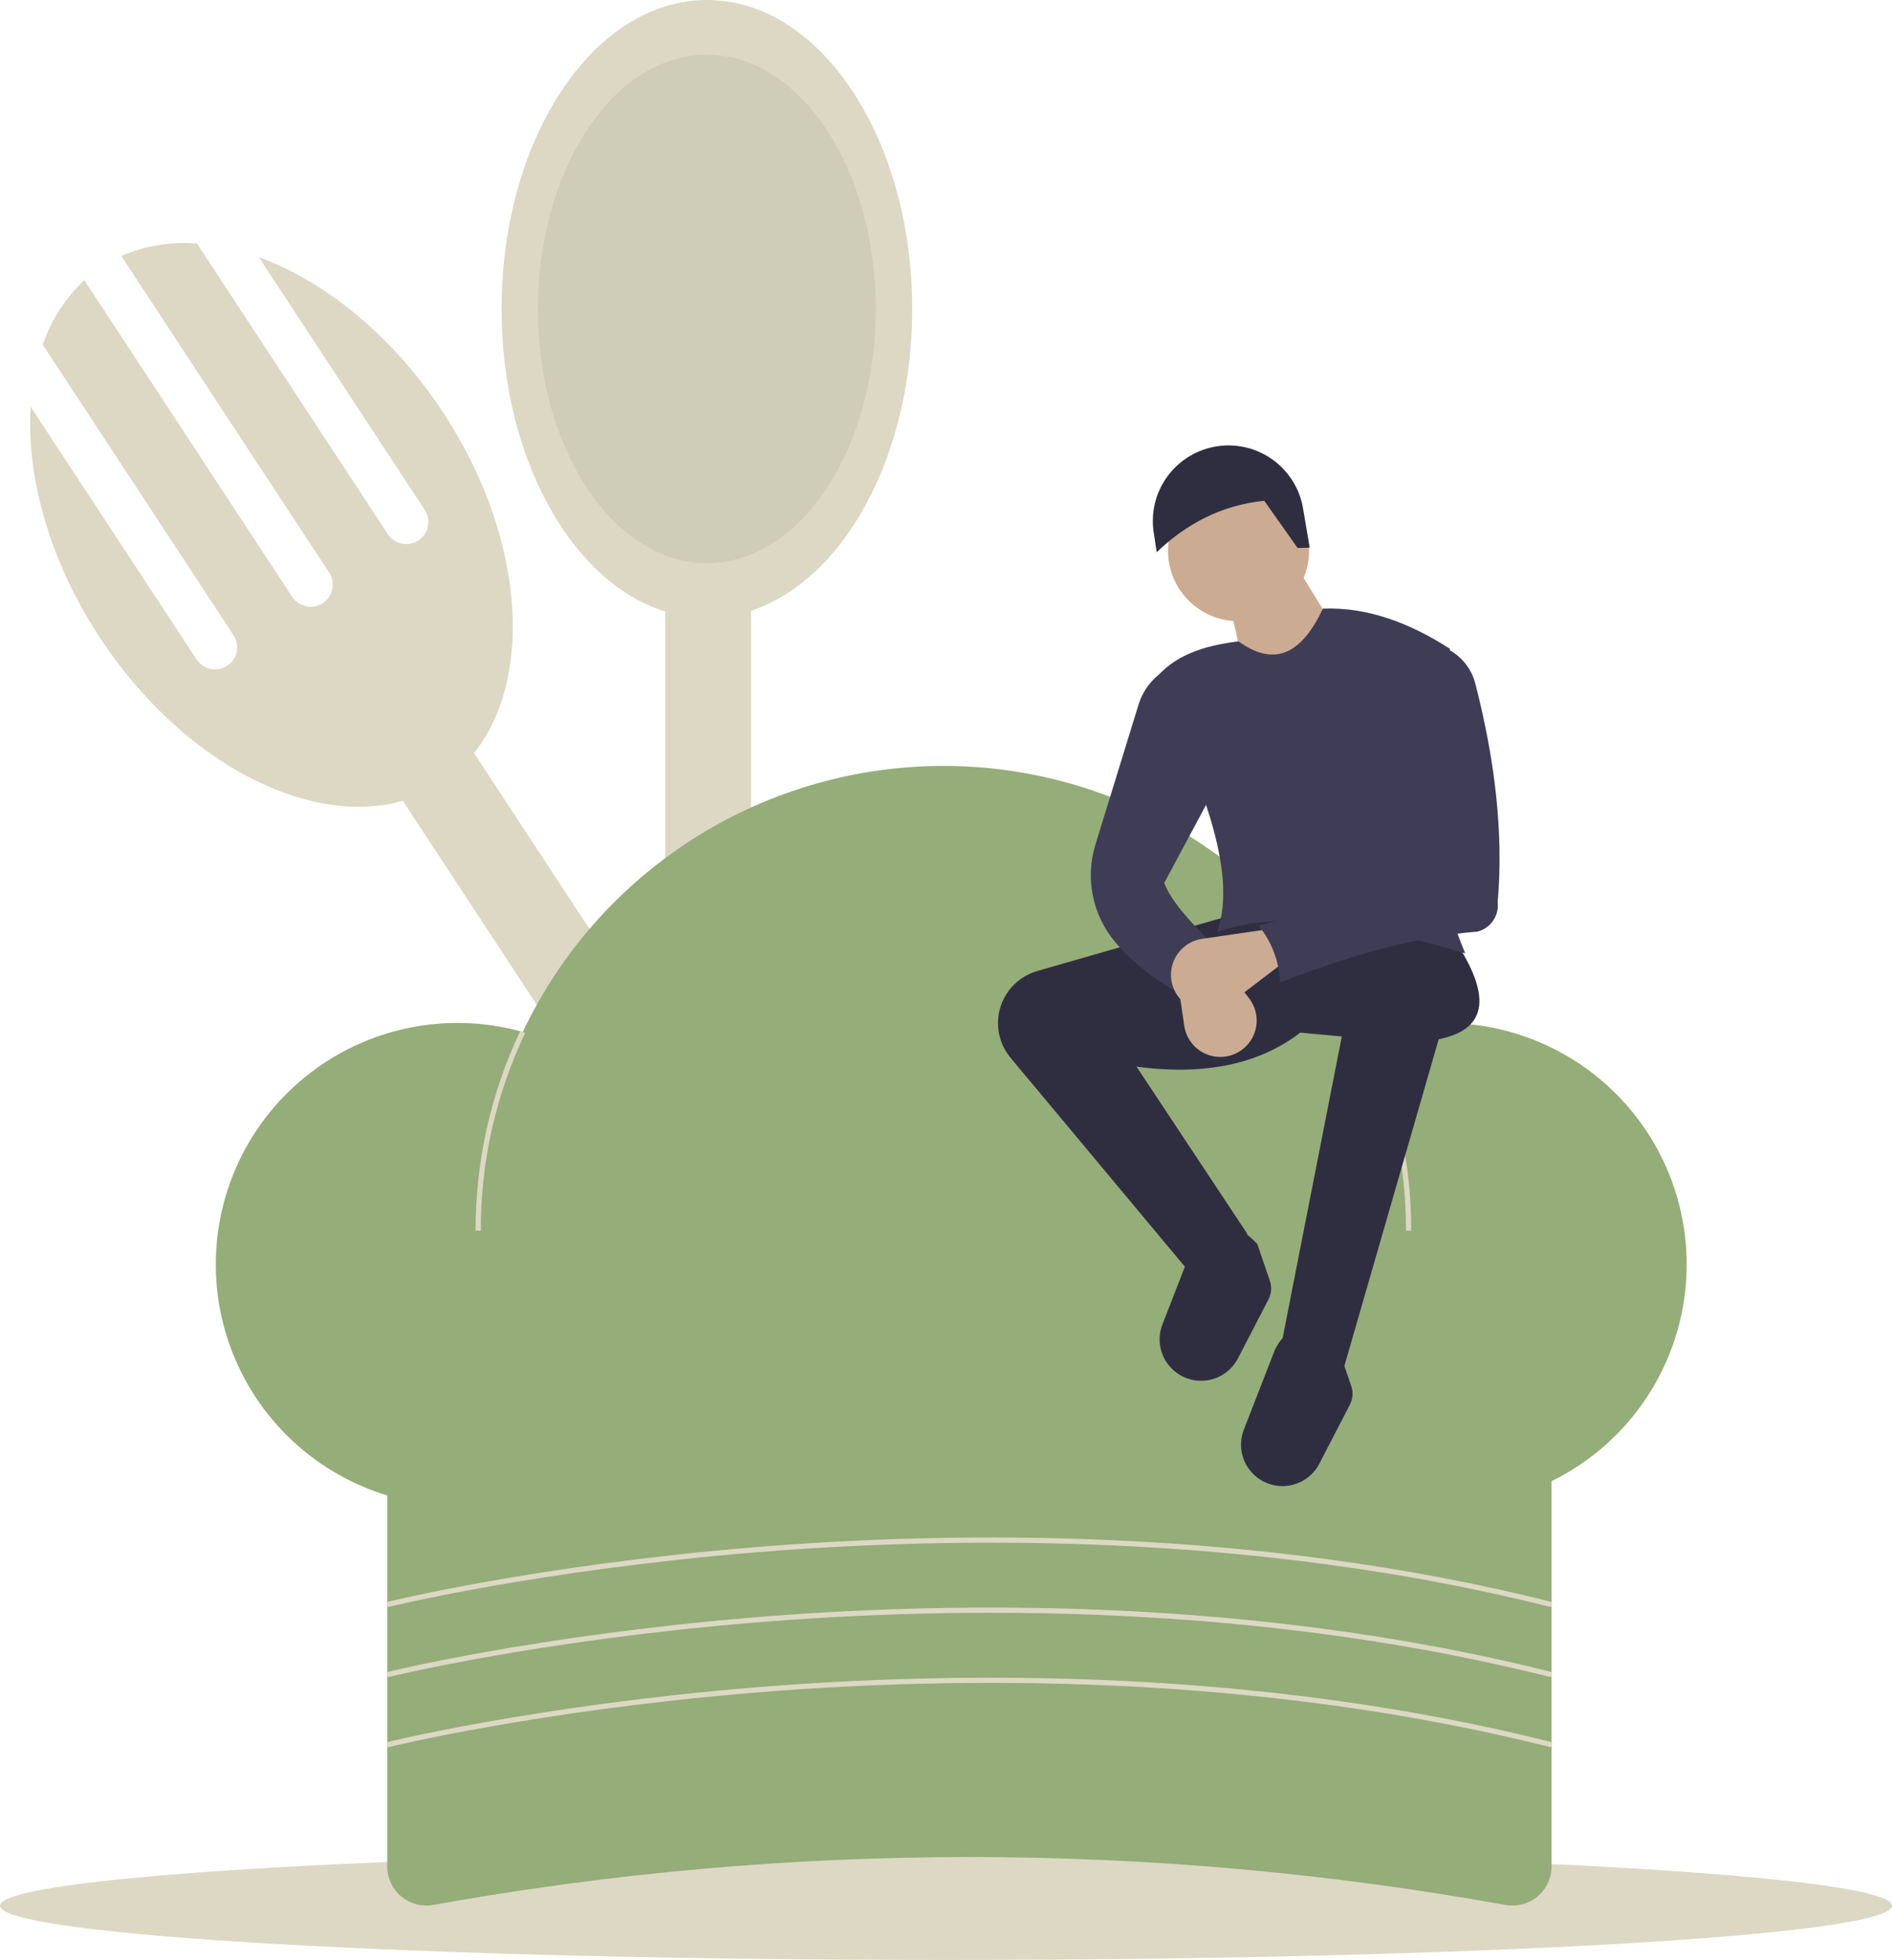 <svg width="556" height="576" viewBox="0 0 556 576" fill="none" xmlns="http://www.w3.org/2000/svg">
<path d="M126.228 201.396L105.153 215.205L324.636 549.538L345.711 535.729L126.228 201.396Z" fill="#DCD8C4"/>
<path d="M76.055 75.577L124.815 149.853C125.759 151.291 126.093 153.045 125.743 154.729C125.392 156.413 124.387 157.89 122.947 158.833C121.507 159.776 119.751 160.11 118.066 159.76C116.38 159.41 114.903 158.405 113.958 156.967L57.903 71.578C50.294 70.943 42.646 72.198 35.64 75.231L96.715 168.265C97.659 169.704 97.992 171.458 97.642 173.141C97.291 174.825 96.286 176.301 94.846 177.244C93.407 178.187 91.651 178.521 89.966 178.171C88.281 177.821 86.803 176.817 85.859 175.379L24.783 82.345C19.208 87.556 15.009 94.064 12.56 101.29L68.616 186.678C69.559 188.117 69.892 189.87 69.542 191.554C69.191 193.238 68.186 194.714 66.746 195.657C65.307 196.6 63.552 196.933 61.866 196.584C60.181 196.234 58.703 195.23 57.759 193.792L8.999 119.517C7.746 140.227 14.505 164.773 29.317 187.336C56.845 229.269 101.749 248.461 129.613 230.203C157.476 211.945 157.748 163.15 130.22 121.217C115.408 98.654 95.566 82.681 76.055 75.577Z" fill="#DCD8C4"/>
<path d="M220.72 155.658H195.516V555.486H220.72V155.658Z" fill="#DCD8C4"/>
<path d="M207.736 181.601C241.058 181.601 268.071 140.948 268.071 90.801C268.071 40.653 241.058 0 207.736 0C174.414 0 147.401 40.653 147.401 90.801C147.401 140.948 174.414 181.601 207.736 181.601Z" fill="#DCD8C4"/>
<path d="M207.736 165.51C235.153 165.51 257.379 132.061 257.379 90.801C257.379 49.54 235.153 16.091 207.736 16.091C180.319 16.091 158.093 49.54 158.093 90.801C158.093 132.061 180.319 165.51 207.736 165.51Z" fill="#CFCCB8"/>
<path d="M278 576C431.535 576 556 568.865 556 560.064C556 551.263 431.535 544.128 278 544.128C124.465 544.128 0 551.263 0 560.064C0 568.865 124.465 576 278 576Z" fill="#DCD8C4"/>
<path d="M442.408 559.83C338.224 541.068 231.523 541.068 127.339 559.83C125.684 560.129 123.984 560.062 122.358 559.634C120.731 559.205 119.219 558.425 117.928 557.349C116.636 556.272 115.597 554.926 114.883 553.404C114.169 551.883 113.798 550.223 113.797 548.543V405.932H455.951V548.543C455.949 550.223 455.578 551.883 454.864 553.404C454.15 554.926 453.111 556.272 451.82 557.349C450.528 558.425 449.016 559.205 447.39 559.634C445.763 560.062 444.063 560.129 442.408 559.83Z" fill="#95AD79"/>
<path d="M424.637 300.634C416.737 300.627 408.891 301.938 401.423 304.515C390.531 280.912 373.127 260.903 351.252 246.836C329.378 232.769 303.941 225.227 277.927 225.096C251.913 224.964 226.401 232.249 204.385 246.095C182.37 259.94 164.764 279.773 153.634 303.264C142.674 300.192 131.136 299.797 119.991 302.112C108.847 304.426 98.422 309.383 89.596 316.564C80.77 323.745 73.8 332.94 69.274 343.374C64.748 353.809 62.798 365.177 63.589 376.522C64.379 387.867 67.888 398.856 73.818 408.563C79.748 418.27 87.926 426.411 97.663 432.3C107.401 438.189 118.413 441.654 129.771 442.403C141.129 443.152 152.501 441.163 162.928 436.603C175.462 455.684 192.58 471.324 212.721 482.093C232.861 492.863 255.381 498.419 278.224 498.255C301.067 498.091 323.505 492.211 343.488 481.153C363.472 470.095 380.363 454.211 392.621 434.952C402.197 439.782 412.743 442.382 423.469 442.558C434.195 442.733 444.821 440.48 454.55 435.966C464.279 431.452 472.859 424.795 479.645 416.495C486.431 408.195 491.247 398.467 493.732 388.041C496.218 377.616 496.307 366.763 493.994 356.298C491.681 345.833 487.025 336.027 480.377 327.617C473.728 319.206 465.259 312.409 455.606 307.736C445.952 303.063 435.365 300.635 424.637 300.634Z" fill="#95AD79"/>
<path d="M141.291 361.676H139.764C139.712 341.359 144.212 321.287 152.936 302.934L154.317 303.588C145.69 321.737 141.239 341.585 141.291 361.676Z" fill="#DCD8C4"/>
<path d="M414.709 361.676H413.181C413.229 342.048 408.981 322.646 400.737 304.83L402.124 304.19C410.461 322.207 414.756 341.827 414.709 361.676Z" fill="#DCD8C4"/>
<path d="M113.981 472.293L113.612 470.812C114.044 470.705 157.453 460.053 221.07 454.768C279.787 449.89 368.232 448.714 456.137 470.812L455.764 472.292C368.075 450.249 279.823 451.42 221.229 456.287C157.726 461.56 114.411 472.187 113.981 472.293Z" fill="#DCD8C4"/>
<path d="M113.981 492.895L113.612 491.414C114.044 491.307 157.453 480.655 221.07 475.37C279.787 470.492 368.232 469.316 456.137 491.414L455.764 492.894C368.075 470.851 279.823 472.023 221.229 476.888C157.726 482.162 114.411 492.788 113.981 492.895Z" fill="#DCD8C4"/>
<path d="M113.981 513.497L113.612 512.015C114.044 511.909 157.453 501.257 221.07 495.972C279.787 491.094 368.232 489.917 456.137 512.016L455.764 513.496C368.075 491.452 279.823 492.625 221.229 497.49C157.726 502.764 114.411 513.39 113.981 513.497Z" fill="#DCD8C4"/>
<path d="M395.056 401.473L376.55 395.187L394.315 304.593L382.102 303.484C370.192 312.613 354.332 316.192 333.987 313.468L366.557 362.647L349.949 374.359L296.971 310.871C294.583 308.009 293.275 304.401 293.275 300.676C293.275 297.222 294.399 293.861 296.478 291.102C298.557 288.342 301.478 286.332 304.8 285.376L361.375 269.095L427.625 276.491C437.642 291.747 438.033 302.357 422.786 305.418L395.056 401.473Z" fill="#2F2E41"/>
<path d="M376.115 436.715C374.202 436.594 372.345 436.024 370.694 435.052C369.042 434.079 367.644 432.731 366.613 431.117C365.581 429.503 364.945 427.669 364.756 425.763C364.567 423.857 364.831 421.934 365.525 420.149L374.725 396.514C379.398 387.67 385.812 388.777 393.385 396.514L397.086 407.361C397.391 408.254 397.512 409.199 397.442 410.14C397.372 411.081 397.112 411.998 396.678 412.836L387.711 430.157C386.624 432.257 384.948 433.995 382.889 435.159C380.83 436.324 378.476 436.865 376.115 436.715Z" fill="#2F2E41"/>
<path d="M352.199 405.765C350.286 405.644 348.428 405.074 346.777 404.101C345.126 403.128 343.728 401.78 342.696 400.166C341.665 398.552 341.029 396.718 340.84 394.812C340.651 392.907 340.914 390.983 341.609 389.199L350.809 365.563C355.482 356.719 361.896 357.826 369.469 365.563L373.17 376.41C373.475 377.303 373.596 378.249 373.526 379.189C373.455 380.13 373.196 381.047 372.762 381.886L363.794 399.206C362.707 401.306 361.032 403.044 358.973 404.209C356.914 405.373 354.56 405.914 352.199 405.765Z" fill="#2F2E41"/>
<path d="M363.966 182.569C375.413 182.569 384.692 173.298 384.692 161.862C384.692 150.426 375.413 141.155 363.966 141.155C352.519 141.155 343.24 150.426 343.24 161.862C343.24 173.298 352.519 182.569 363.966 182.569Z" fill="#CCAB93"/>
<path d="M396.166 191.074L367.667 205.865L361.745 179.241L381.361 167.039L396.166 191.074Z" fill="#CCAB93"/>
<path d="M430.586 280.188C402.149 271.607 376.347 267.161 357.674 273.902C364.11 255.812 352.231 228.188 339.169 199.948C344.805 192.587 353.791 189.736 363.966 188.485C375.099 196.562 382.862 191.378 388.764 178.871C401.635 178.355 414.039 182.909 426.145 190.704C416.682 220.986 418.385 250.805 430.586 280.188Z" fill="#3F3D56"/>
<path d="M357.304 278.339C352.814 280.984 348.669 285.438 344.72 290.912C338.047 286.83 332.173 282.183 327.547 276.656C324.308 272.737 322.1 268.073 321.123 263.086C320.145 258.098 320.429 252.946 321.949 248.097L334.596 207.029C335.647 203.618 337.688 200.596 340.46 198.345L342.13 196.99L358.785 228.421L342.13 259.481C344.242 265.139 350.465 271.673 357.304 278.339Z" fill="#3F3D56"/>
<path d="M363.037 309.651C361.527 310.339 359.877 310.666 358.219 310.607C356.56 310.548 354.939 310.104 353.481 309.31C352.024 308.517 350.772 307.396 349.823 306.035C348.875 304.675 348.256 303.113 348.016 301.472L345.264 282.645L354.887 277.468L367.1 293.441C368.075 294.717 368.75 296.196 369.075 297.768C369.4 299.341 369.366 300.966 368.975 302.523C368.585 304.081 367.848 305.53 366.82 306.764C365.792 307.998 364.499 308.985 363.037 309.651Z" fill="#CCAB93"/>
<path d="M384.877 160.956L381.339 161.061L371.522 147.168C358.944 148.467 348.637 153.927 339.915 162.29L339.03 156.4C338.187 150.783 339.53 145.056 342.784 140.398C346.037 135.74 350.954 132.505 356.522 131.358H356.522C359.447 130.756 362.463 130.748 365.391 131.336C368.319 131.924 371.098 133.095 373.562 134.78C376.026 136.465 378.126 138.629 379.735 141.142C381.344 143.656 382.429 146.467 382.926 149.409L384.877 160.956Z" fill="#2F2E41"/>
<path d="M345.077 290.919C344.389 289.41 344.062 287.763 344.121 286.106C344.18 284.449 344.624 282.828 345.418 281.373C346.212 279.917 347.335 278.666 348.696 277.718C350.058 276.77 351.622 276.152 353.264 275.913L372.109 273.163L377.29 282.777L361.302 294.978C360.025 295.953 358.545 296.627 356.971 296.952C355.397 297.276 353.77 297.242 352.212 296.852C350.653 296.462 349.202 295.726 347.967 294.699C346.732 293.672 345.744 292.38 345.077 290.919Z" fill="#CCAB93"/>
<path d="M434.177 273.793C416.248 275.184 396.672 280.77 376.18 288.693C375.925 282.615 373.719 276.781 369.888 272.053C388.5 267.156 405.389 261.408 415.782 252.456L409.49 205.125L423.184 189.595L425.546 190.826C427.508 191.844 429.233 193.263 430.611 194.991C431.988 196.719 432.987 198.717 433.542 200.855C439.324 223.325 441.892 244.855 440.127 265.115C440.354 267.036 439.877 268.975 438.783 270.571C437.688 272.166 436.052 273.312 434.177 273.793Z" fill="#3F3D56"/>
</svg>
